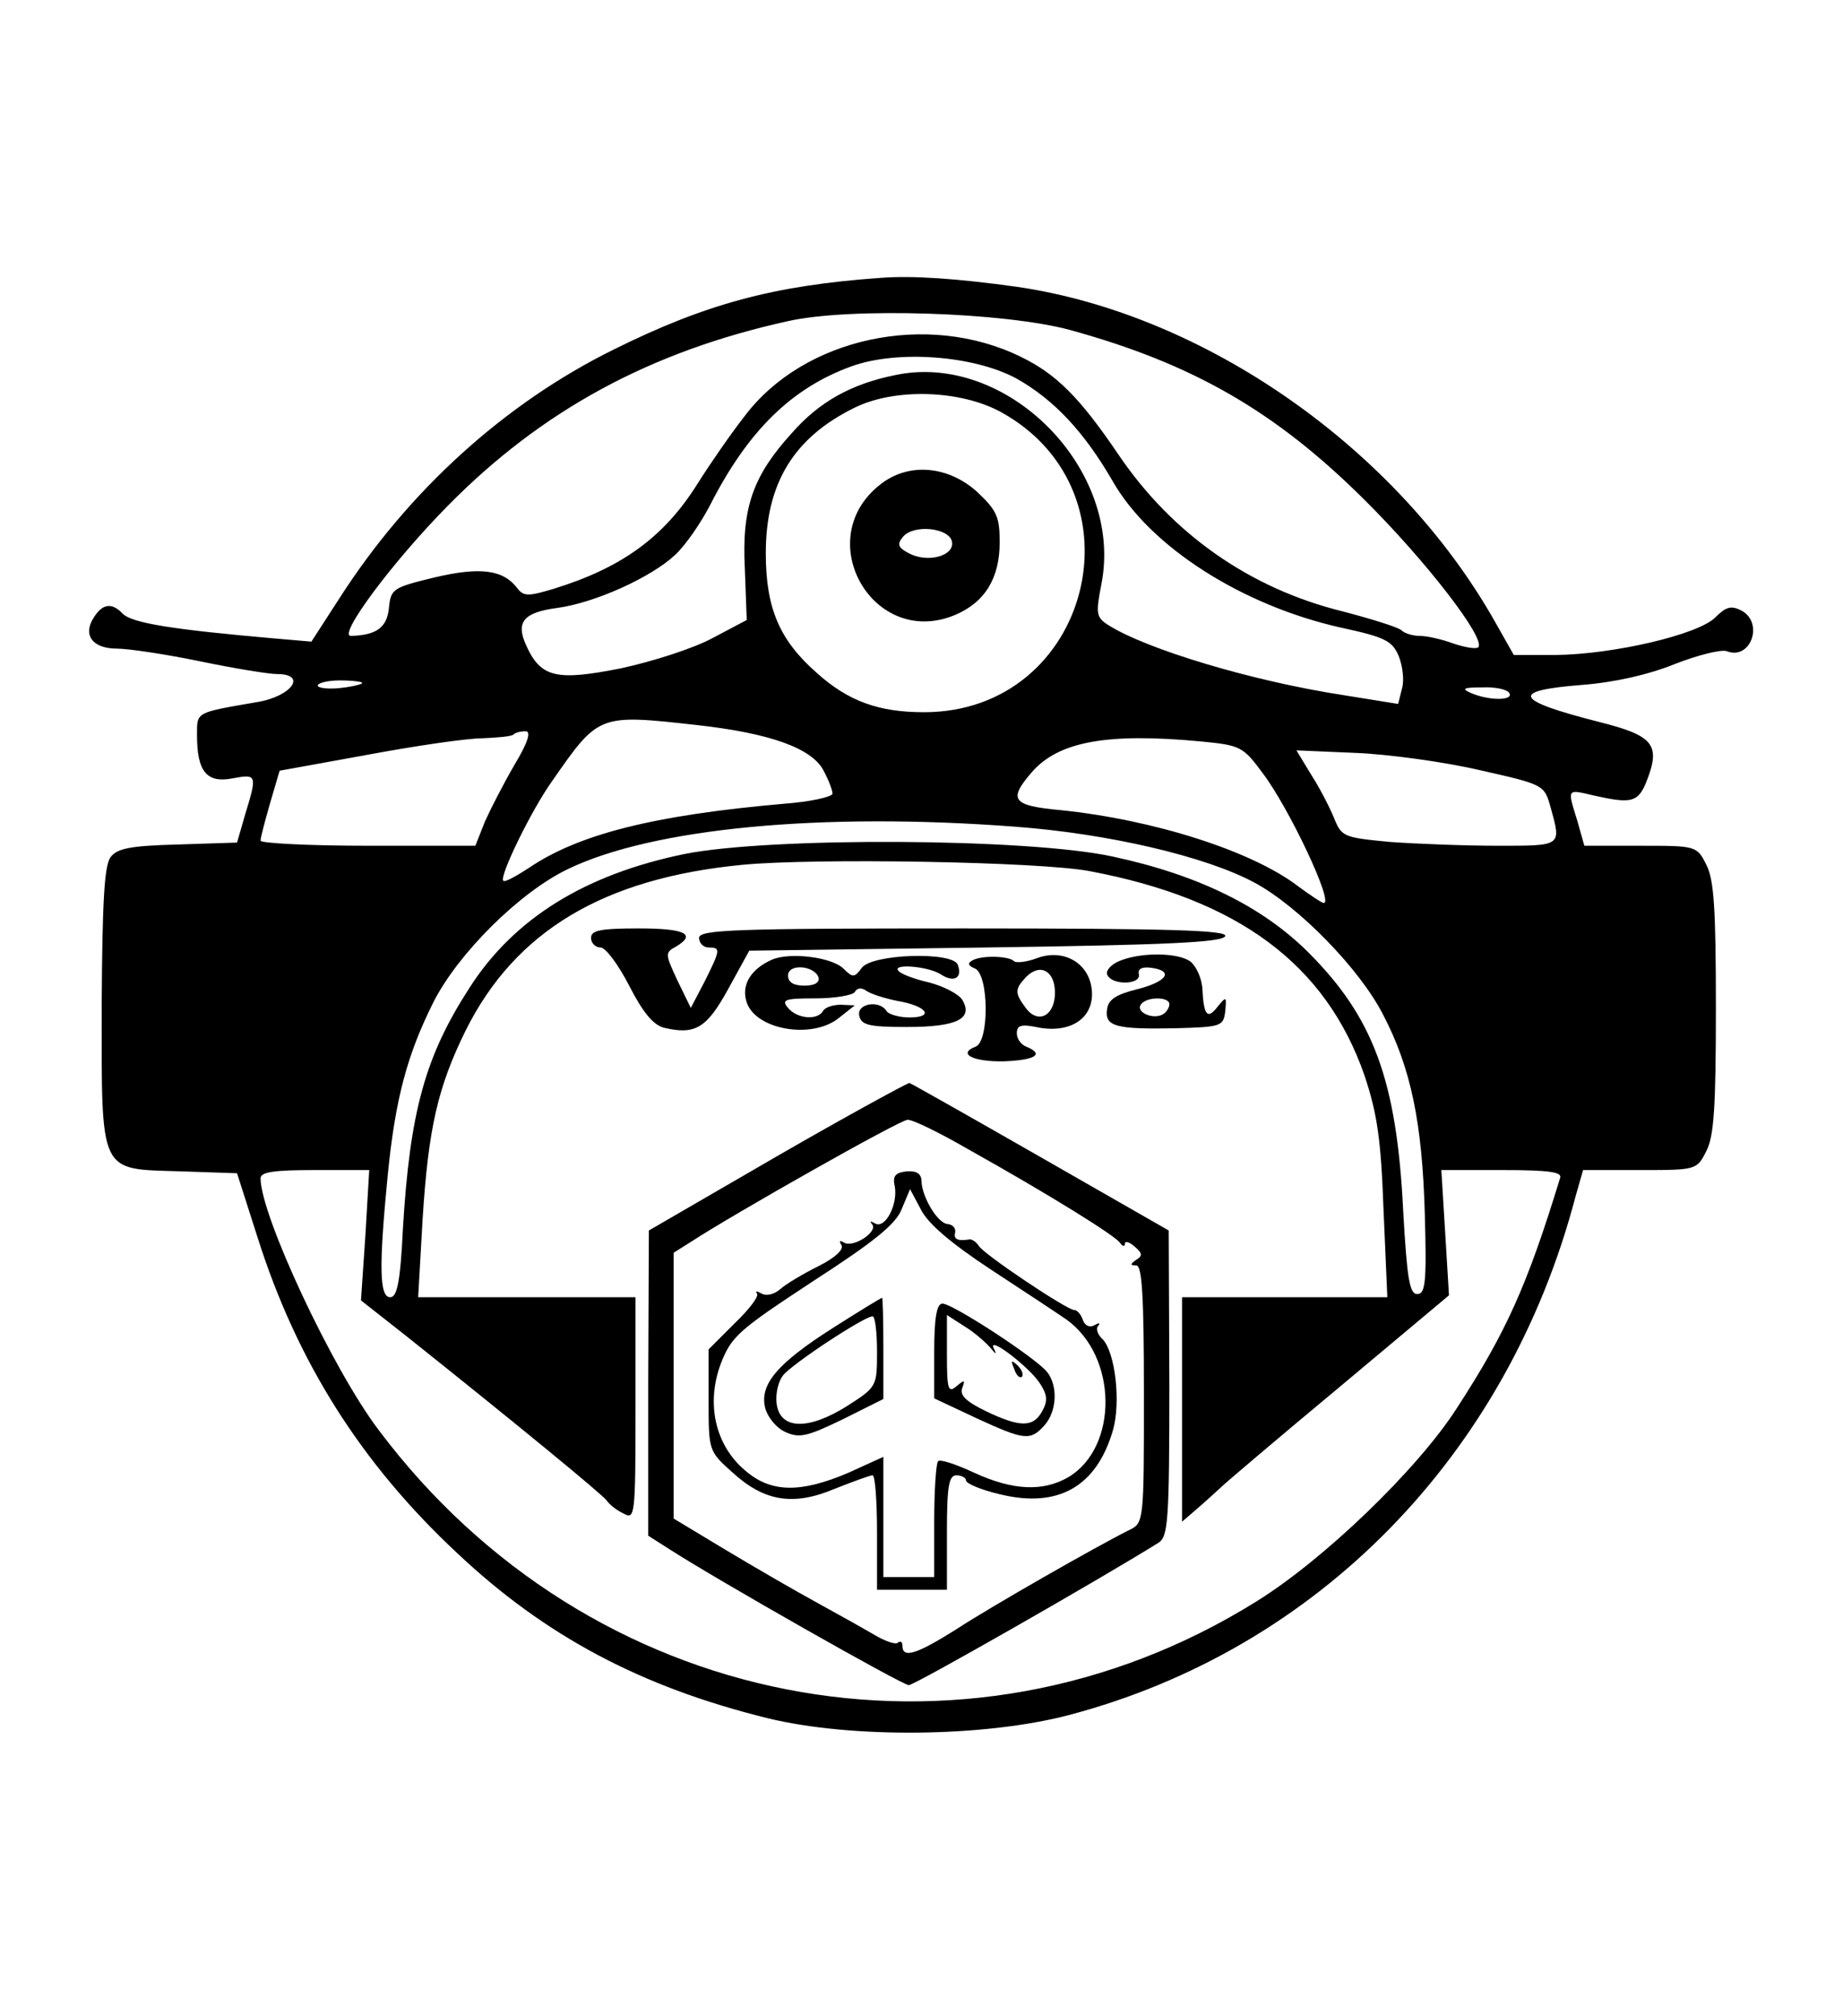 <?xml version="1.0" standalone="no"?>
<!DOCTYPE svg PUBLIC "-//W3C//DTD SVG 20010904//EN"
 "http://www.w3.org/TR/2001/REC-SVG-20010904/DTD/svg10.dtd">
<svg version="1.0" xmlns="http://www.w3.org/2000/svg"
 width="290pt" height="317pt" viewBox="0 0 290 317"
 preserveAspectRatio="xMidYMid meet">

<g transform="translate(0,317) scale(0.1,-0.1)"
fill="#000000" stroke="none">
<path d="M1385 2733 c-168 -12 -275 -41 -420 -113 -170 -84 -322 -221 -431
-391 l-44 -68 -58 5 c-160 14 -224 24 -239 39 -17 18 -32 16 -46 -7 -17 -27
-1 -48 37 -48 18 0 78 -9 131 -20 53 -11 108 -20 121 -20 48 0 23 -35 -31 -44
-98 -17 -95 -15 -95 -52 0 -57 15 -76 56 -68 38 7 39 6 20 -56 l-13 -45 -93
-3 c-74 -2 -96 -6 -106 -20 -10 -13 -13 -72 -14 -233 0 -268 -5 -257 124 -261
l89 -3 32 -100 c62 -196 163 -356 314 -497 139 -131 290 -211 489 -260 131
-32 341 -30 474 5 391 103 690 408 797 815 l12 42 89 0 c89 0 90 0 105 30 12
23 15 69 15 225 0 156 -3 202 -15 225 -15 30 -16 30 -104 30 l-88 0 -11 39
c-16 52 -17 50 26 40 58 -13 69 -11 82 20 24 60 13 74 -75 96 -133 34 -140 49
-25 58 51 4 104 16 146 33 36 14 72 23 81 20 38 -15 59 45 23 64 -16 8 -24 6
-41 -11 -27 -27 -160 -58 -251 -59 l-66 0 -30 53 c-154 272 -456 483 -752 526
-94 13 -164 18 -215 14z m299 -82 c193 -53 323 -128 462 -266 97 -96 193 -220
180 -233 -4 -3 -21 0 -39 6 -19 7 -42 12 -53 12 -11 0 -24 4 -29 9 -6 5 -48
18 -94 30 -145 36 -267 122 -351 246 -61 90 -98 127 -154 154 -147 72 -341 30
-434 -93 -22 -28 -55 -76 -74 -106 -53 -85 -120 -133 -227 -166 -40 -12 -47
-12 -57 1 -22 29 -58 34 -130 17 -66 -16 -69 -18 -72 -48 -3 -31 -20 -43 -60
-44 -21 0 66 117 153 205 147 149 317 242 535 290 98 22 341 14 444 -14z m-85
-76 c59 -33 107 -84 152 -162 59 -103 203 -195 359 -230 70 -15 81 -21 91 -45
6 -15 9 -38 5 -51 l-6 -24 -87 14 c-143 22 -309 72 -369 110 -19 12 -20 18
-11 64 36 181 -149 367 -325 329 -69 -14 -119 -42 -162 -91 -61 -67 -79 -117
-74 -213 l3 -81 -53 -28 c-29 -16 -94 -37 -145 -48 -101 -20 -126 -15 -149 36
-17 37 -4 52 49 59 59 8 148 48 186 84 16 15 40 50 54 77 60 118 129 185 223
219 72 26 192 17 259 -19z m-24 -53 c229 -126 141 -472 -121 -472 -71 0 -119
17 -169 62 -58 51 -80 101 -80 188 0 110 44 182 140 229 63 31 166 28 230 -7z
m-1005 -426 c0 -2 -16 -6 -35 -8 -19 -2 -35 0 -35 4 0 4 16 8 35 8 19 0 35 -2
35 -4z m1805 -16 c7 -12 -32 -12 -60 0 -16 7 -13 9 17 9 20 1 40 -3 43 -9z
m-1280 -50 c118 -13 183 -37 201 -72 8 -15 14 -31 14 -36 0 -5 -35 -13 -77
-16 -205 -18 -323 -48 -401 -101 -20 -13 -38 -23 -40 -20 -7 6 44 111 77 157
73 105 73 105 226 88z m-285 -62 c-17 -29 -38 -70 -47 -90 l-15 -38 -169 0
c-93 0 -169 4 -169 8 0 5 7 31 15 59 l15 51 138 25 c75 14 157 26 181 26 24 1
47 3 49 6 3 3 11 5 19 5 9 0 4 -17 -17 -52z m1080 36 c62 -6 66 -8 97 -50 41
-54 112 -204 96 -204 -3 0 -21 12 -40 26 -73 56 -228 105 -374 120 -76 7 -83
16 -46 59 42 49 119 63 267 49z m438 -45 c102 -23 102 -23 112 -59 17 -61 18
-60 -83 -60 -52 0 -128 3 -170 6 -73 7 -76 8 -88 38 -7 17 -23 48 -36 68 l-23
38 93 -4 c51 -2 139 -14 195 -27z m-731 -89 c148 -11 301 -47 377 -88 69 -37
165 -135 202 -207 44 -84 62 -170 66 -315 3 -106 1 -125 -12 -125 -12 0 -16
24 -22 130 -10 206 -47 305 -149 407 -72 72 -173 122 -308 151 -133 29 -539
31 -674 4 -156 -32 -268 -101 -338 -210 -70 -108 -94 -195 -105 -379 -4 -83
-9 -108 -20 -108 -17 0 -18 47 -4 191 12 122 31 191 72 273 39 77 136 173 211
209 134 65 401 90 704 67z m118 -70 c233 -44 371 -146 432 -321 20 -60 26
-100 30 -211 l6 -138 -162 0 -161 0 0 -177 0 -176 22 19 c12 10 29 26 38 34 8
8 93 80 188 159 l172 144 -6 99 -6 98 96 0 c72 0 94 -3 91 -12 -52 -170 -85
-243 -163 -363 -61 -95 -209 -238 -316 -304 -460 -286 -1049 -171 -1380 270
-73 96 -186 338 -186 396 0 10 21 13 85 13 l86 0 -6 -102 -7 -103 70 -55 c172
-137 311 -251 317 -260 3 -5 15 -15 26 -20 18 -10 19 -6 19 165 l0 175 -171 0
-171 0 7 123 c9 143 24 208 68 297 78 156 217 239 435 260 113 11 470 5 547
-10z"/>
<path d="M1385 2408 c-110 -86 -11 -259 118 -205 47 20 70 58 70 114 0 40 -4
50 -36 80 -46 41 -108 46 -152 11z m113 -90 c4 -22 -38 -34 -68 -18 -17 9 -19
14 -9 26 17 20 73 14 77 -8z"/>
<path d="M930 1695 c0 -8 7 -15 15 -15 8 0 28 -27 45 -60 21 -41 37 -61 54
-66 50 -12 68 -1 102 61 l33 60 372 5 c285 4 373 8 377 18 3 9 -84 12 -412 12
-363 0 -416 -2 -416 -15 0 -8 7 -15 15 -15 19 0 19 -3 -6 -53 l-22 -42 -21 43
c-19 41 -20 44 -3 53 34 20 15 29 -58 29 -60 0 -75 -3 -75 -15z"/>
<path d="M1215 1661 c-32 -14 -48 -38 -41 -64 11 -46 104 -63 147 -27 l24 19
-22 1 c-12 0 -25 -4 -28 -10 -9 -15 -41 -12 -55 5 -11 13 -5 15 43 15 31 0 59
5 62 10 4 7 11 7 18 2 7 -5 29 -12 49 -16 47 -8 59 -26 19 -26 -16 0 -33 5
-36 10 -11 18 -47 12 -43 -7 3 -15 15 -18 75 -18 79 0 105 13 87 43 -6 9 -29
21 -52 27 -22 5 -44 13 -48 18 -12 12 45 8 66 -5 21 -14 35 -6 27 15 -8 21
-135 17 -151 -5 -11 -15 -14 -16 -28 -2 -18 19 -85 27 -113 15z m73 -28 c2 -8
-6 -13 -22 -13 -17 0 -26 5 -26 16 0 19 41 16 48 -3z"/>
<path d="M1529 1659 c-7 -4 -5 -8 5 -12 22 -9 23 -115 1 -123 -29 -11 -4 -24
45 -23 49 2 64 11 35 23 -8 3 -15 12 -15 21 0 13 7 15 35 9 51 -9 87 16 83 59
-4 43 -45 66 -87 50 -16 -6 -33 -8 -36 -4 -9 8 -53 9 -66 0z m131 -50 c0 -37
-27 -50 -46 -24 -18 24 -17 30 1 49 22 22 45 9 45 -25z"/>
<path d="M1762 1659 c-13 -5 -22 -15 -20 -21 6 -18 54 -17 50 0 -2 9 6 12 20
10 36 -5 24 -22 -24 -34 -32 -8 -44 -16 -46 -31 -4 -27 13 -32 108 -30 72 2
75 3 78 27 2 23 2 24 -12 7 -16 -21 -22 -14 -24 28 -1 17 -10 36 -19 43 -19
14 -77 15 -111 1z m78 -68 c0 -6 -5 -13 -10 -16 -15 -9 -43 3 -35 15 8 13 45
13 45 1z"/>
<path d="M1223 1352 l-202 -117 -1 -240 0 -240 33 -21 c76 -49 367 -214 377
-214 9 0 300 166 393 224 15 10 17 33 17 251 l-1 240 -201 115 c-110 63 -204
116 -207 117 -3 0 -97 -51 -208 -115z m300 11 c134 -75 231 -136 239 -147 4
-6 8 -7 8 -2 0 5 7 3 15 -4 13 -11 13 -15 3 -21 -10 -7 -10 -9 0 -9 9 0 12
-47 12 -202 0 -200 0 -203 -23 -214 -52 -26 -217 -120 -272 -156 -62 -39 -85
-47 -85 -26 0 6 -3 8 -7 5 -3 -4 -20 2 -37 12 -17 10 -58 33 -91 51 -33 18
-97 55 -142 82 l-83 50 0 209 0 209 27 17 c64 42 329 192 341 192 7 1 50 -20
95 -46z"/>
<path d="M1408 1304 c5 -28 -15 -67 -31 -58 -7 4 -9 4 -5 -1 11 -11 -29 -38
-44 -29 -7 4 -8 3 -4 -4 4 -7 -10 -20 -36 -33 -24 -12 -51 -28 -60 -36 -9 -8
-22 -12 -30 -7 -7 4 -10 4 -7 0 4 -4 -12 -25 -35 -47 l-41 -41 0 -80 c0 -79 0
-80 37 -113 50 -46 96 -54 162 -26 28 11 55 21 59 21 4 0 7 -40 7 -90 l0 -90
55 0 55 0 0 90 c0 73 3 90 15 90 8 0 15 -4 15 -8 0 -5 24 -15 54 -22 91 -22
151 12 177 100 13 44 4 123 -16 144 -8 7 -11 17 -7 21 4 5 1 5 -6 1 -7 -4 -15
-1 -18 8 -3 9 -9 16 -14 16 -11 0 -143 88 -150 101 -4 6 -10 10 -14 10 -19 -3
-26 0 -23 11 1 7 -4 12 -11 13 -16 0 -41 42 -42 67 0 12 -7 17 -23 16 -18 -2
-23 -7 -19 -24z m152 -131 c52 -34 105 -69 118 -78 81 -58 82 -201 3 -248 -40
-23 -87 -21 -148 7 -28 13 -54 22 -57 18 -3 -3 -6 -45 -6 -94 l0 -88 -40 0
-40 0 0 94 0 95 -55 -25 c-75 -32 -122 -32 -163 4 -47 40 -61 105 -38 167 17
44 28 53 145 130 96 62 131 90 140 114 l13 31 17 -32 c11 -22 47 -53 111 -95z"/>
<path d="M1311 1082 c-88 -56 -116 -89 -107 -126 4 -15 18 -32 32 -38 22 -10
34 -7 90 20 l64 32 0 80 c0 44 -1 80 -2 79 -2 0 -36 -21 -77 -47z m69 -37 c0
-55 0 -56 -47 -86 -62 -39 -106 -37 -111 4 -2 16 3 35 10 44 14 18 128 93 141
93 4 0 7 -25 7 -55z"/>
<path d="M1470 1045 l0 -74 66 -31 c76 -35 85 -36 107 -12 20 22 22 62 5 84
-17 22 -149 108 -165 108 -9 0 -13 -22 -13 -75z m88 6 c9 -11 11 -12 6 -2 -12
23 55 -28 72 -54 12 -18 13 -28 4 -44 -14 -26 -35 -26 -89 0 -31 15 -41 25
-37 36 5 13 4 14 -9 3 -13 -11 -15 -5 -15 50 l0 62 28 -18 c15 -9 33 -25 40
-33z"/>
<path d="M1596 1017 c3 -10 9 -15 12 -12 3 3 0 11 -7 18 -10 9 -11 8 -5 -6z"/>
</g>
</svg>

